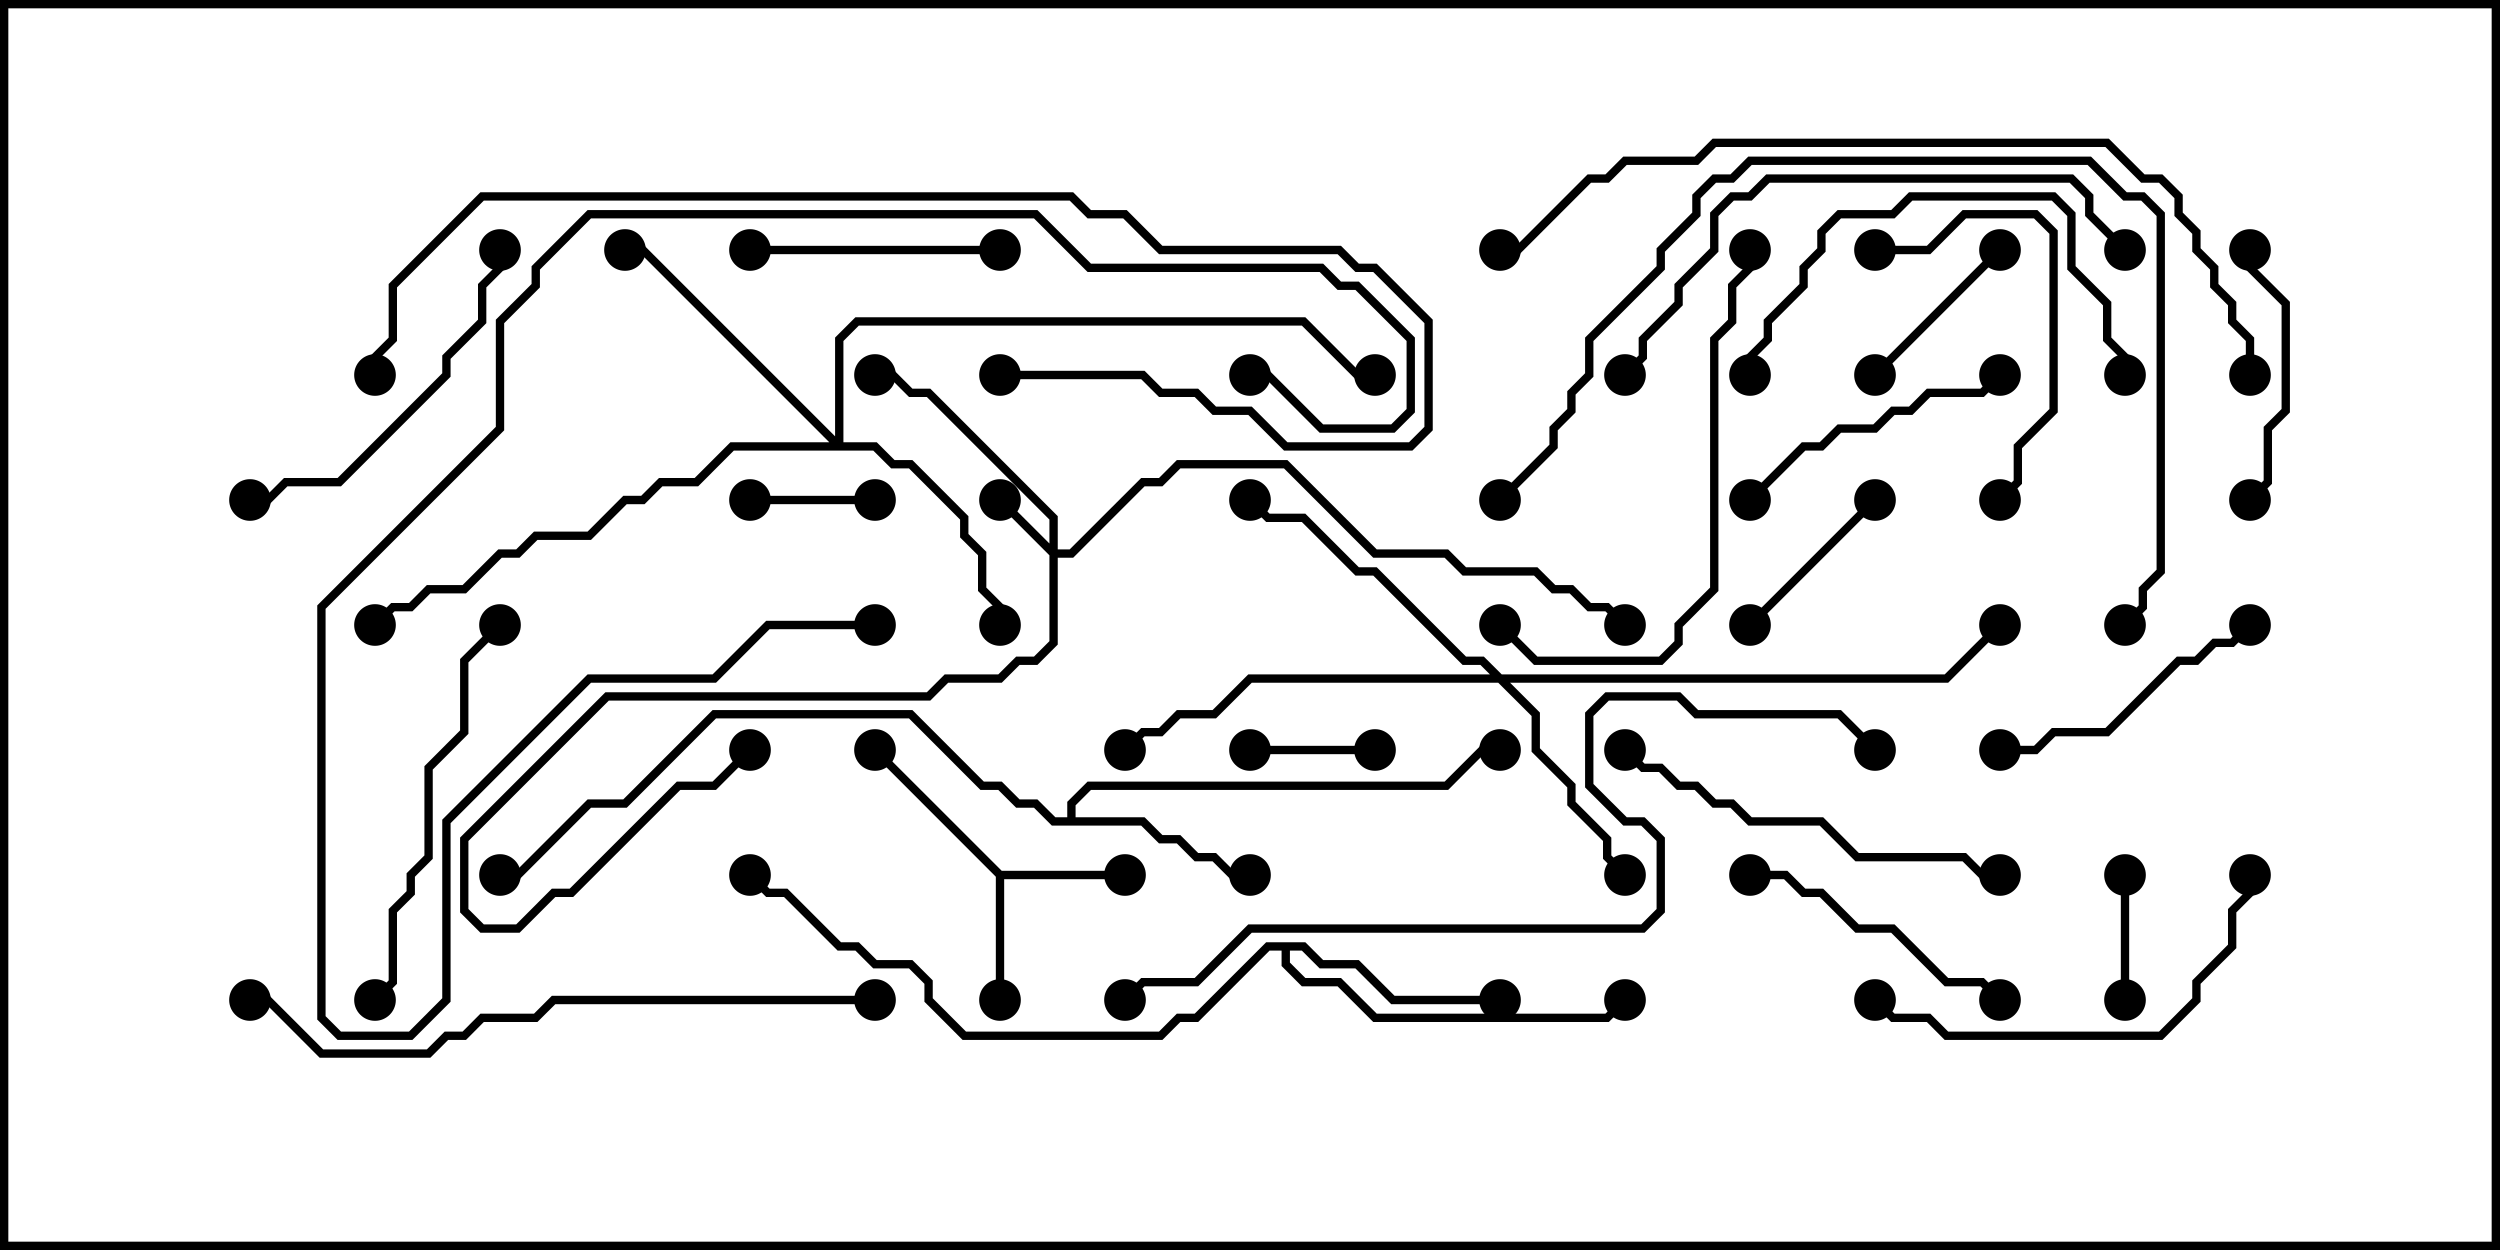<svg version="1.1" width="30" height="15" xmlns="http://www.w3.org/2000/svg"><path d="M12.021,10.45L13.5,10.45L13.5,10.55L12.05,10.55L12.05,12L11.95,12L11.95,10.521L10.465,9.035L10.535,8.965z" stroke="none"/><path d="M12.807,9.807L12.807,9.622L13.051,9.379L17.336,9.379L17.765,8.95L18,8.95L18,9.05L17.806,9.05L17.378,9.479L13.092,9.479L12.907,9.664L12.907,9.807L13.735,9.807L13.949,10.021L14.164,10.021L14.378,10.236L14.592,10.236L14.806,10.45L15,10.45L15,10.55L14.765,10.55L14.551,10.336L14.336,10.336L14.122,10.121L13.908,10.121L13.694,9.907L12.622,9.907L12.408,9.693L12.194,9.693L11.979,9.479L11.765,9.479L10.908,8.621L8.592,8.621L7.521,9.693L7.092,9.693L6.235,10.55L6,10.55L6,10.45L6.194,10.45L7.051,9.593L7.479,9.593L8.551,8.521L10.949,8.521L11.806,9.379L12.021,9.379L12.235,9.593L12.449,9.593L12.664,9.807z" stroke="none"/><path d="M15.664,11.307L15.878,11.521L16.306,11.521L16.735,11.95L18,11.95L18,12.05L16.694,12.05L16.265,11.621L15.836,11.621L15.622,11.407L15.479,11.407L15.479,11.551L15.664,11.736L16.092,11.736L16.521,12.164L19.265,12.164L19.465,11.965L19.535,12.035L19.306,12.264L16.479,12.264L16.051,11.836L15.622,11.836L15.379,11.592L15.379,11.407L15.235,11.407L14.378,12.264L14.164,12.264L13.949,12.479L11.551,12.479L11.093,12.021L11.093,11.806L10.908,11.621L10.479,11.621L10.265,11.407L10.051,11.407L9.408,10.764L9.194,10.764L8.965,10.535L9.035,10.465L9.235,10.664L9.449,10.664L10.092,11.307L10.306,11.307L10.521,11.521L10.949,11.521L11.193,11.765L11.193,11.979L11.592,12.379L13.908,12.379L14.122,12.164L14.336,12.164L15.194,11.307z" stroke="none"/><path d="M12.593,6.522L12.593,6.235L11.122,4.764L10.908,4.764L10.694,4.55L10.5,4.55L10.5,4.45L10.735,4.45L10.949,4.664L11.164,4.664L12.693,6.194L12.693,6.593L12.836,6.593L13.694,5.736L13.908,5.736L14.122,5.521L15.449,5.521L16.521,6.593L17.378,6.593L17.592,6.807L18.449,6.807L18.664,7.021L18.878,7.021L19.092,7.236L19.306,7.236L19.535,7.465L19.465,7.535L19.265,7.336L19.051,7.336L18.836,7.121L18.622,7.121L18.408,6.907L17.551,6.907L17.336,6.693L16.479,6.693L15.408,5.621L14.164,5.621L13.949,5.836L13.735,5.836L12.878,6.693L12.693,6.693L12.693,7.735L12.449,7.979L12.235,7.979L12.021,8.193L11.378,8.193L11.164,8.407L7.306,8.407L5.621,10.092L5.621,10.908L5.806,11.093L6.194,11.093L6.622,10.664L6.836,10.664L8.122,9.379L8.551,9.379L8.965,8.965L9.035,9.035L8.592,9.479L8.164,9.479L6.878,10.764L6.664,10.764L6.235,11.193L5.765,11.193L5.521,10.949L5.521,10.051L7.265,8.307L11.122,8.307L11.336,8.093L11.979,8.093L12.194,7.879L12.408,7.879L12.593,7.694L12.593,6.664L11.965,6.035L12.035,5.965z" stroke="none"/><path d="M18.021,8.093L23.336,8.093L23.965,7.465L24.035,7.535L23.378,8.193L18.121,8.193L18.479,8.551L18.479,8.979L18.907,9.408L18.907,9.622L19.336,10.051L19.336,10.265L19.535,10.465L19.465,10.535L19.236,10.306L19.236,10.092L18.807,9.664L18.807,9.449L18.379,9.021L18.379,8.592L17.979,8.193L15.021,8.193L14.592,8.621L14.164,8.621L13.949,8.836L13.735,8.836L13.535,9.035L13.465,8.965L13.694,8.736L13.908,8.736L14.122,8.521L14.551,8.521L14.979,8.093L17.879,8.093L17.765,7.979L17.551,7.979L16.479,6.907L16.265,6.907L15.622,6.264L15.194,6.264L14.965,6.035L15.035,5.965L15.235,6.164L15.664,6.164L16.306,6.807L16.521,6.807L17.592,7.879L17.806,7.879z" stroke="none"/><path d="M10.021,5.236L10.021,4.051L10.265,3.807L15.664,3.807L16.306,4.45L16.5,4.45L16.5,4.55L16.265,4.55L15.622,3.907L10.306,3.907L10.121,4.092L10.121,5.307L10.521,5.307L10.735,5.521L10.949,5.521L11.621,6.194L11.621,6.408L11.836,6.622L11.836,7.051L12.05,7.265L12.05,7.5L11.95,7.5L11.95,7.306L11.736,7.092L11.736,6.664L11.521,6.449L11.521,6.235L10.908,5.621L10.694,5.621L10.479,5.407L8.806,5.407L8.378,5.836L7.949,5.836L7.735,6.05L7.521,6.05L7.092,6.479L6.449,6.479L6.235,6.693L6.021,6.693L5.592,7.121L5.164,7.121L4.949,7.336L4.735,7.336L4.535,7.535L4.465,7.465L4.694,7.236L4.908,7.236L5.122,7.021L5.551,7.021L5.979,6.593L6.194,6.593L6.408,6.379L7.051,6.379L7.479,5.95L7.694,5.95L7.908,5.736L8.336,5.736L8.765,5.307L9.951,5.307L7.694,3.05L7.5,3.05L7.5,2.95L7.735,2.95z" stroke="none"/><path d="M16.5,8.95L16.5,9.05L15,9.05L15,8.95z" stroke="none"/><path d="M25.55,12L25.45,12L25.45,10.5L25.55,10.5z" stroke="none"/><path d="M10.5,5.95L10.5,6.05L9,6.05L9,5.95z" stroke="none"/><path d="M22.535,4.535L22.465,4.465L23.965,2.965L24.035,3.035z" stroke="none"/><path d="M22.465,5.965L22.535,6.035L21.035,7.535L20.965,7.465z" stroke="none"/><path d="M26.95,3L27.05,3L27.05,3.194L27.479,3.622L27.479,4.949L27.264,5.164L27.264,5.806L27.035,6.035L26.965,5.965L27.164,5.765L27.164,5.122L27.379,4.908L27.379,3.664L26.95,3.235z" stroke="none"/><path d="M12,2.95L12,3.05L9,3.05L9,2.95z" stroke="none"/><path d="M21.035,6.035L20.965,5.965L21.622,5.307L21.836,5.307L22.051,5.093L22.479,5.093L22.694,4.879L22.908,4.879L23.122,4.664L23.765,4.664L23.965,4.465L24.035,4.535L23.806,4.764L23.164,4.764L22.949,4.979L22.735,4.979L22.521,5.193L22.092,5.193L21.878,5.407L21.664,5.407z" stroke="none"/><path d="M26.965,7.465L27.035,7.535L26.806,7.764L26.592,7.764L26.378,7.979L26.164,7.979L25.306,8.836L24.664,8.836L24.449,9.05L24,9.05L24,8.95L24.408,8.95L24.622,8.736L25.265,8.736L26.122,7.879L26.336,7.879L26.551,7.664L26.765,7.664z" stroke="none"/><path d="M22.5,3.05L22.5,2.95L23.122,2.95L23.551,2.521L24.449,2.521L24.693,2.765L24.693,4.949L24.264,5.378L24.264,5.806L24.035,6.035L23.965,5.965L24.164,5.765L24.164,5.336L24.593,4.908L24.593,2.806L24.408,2.621L23.592,2.621L23.164,3.05z" stroke="none"/><path d="M21,10.55L21,10.45L21.449,10.45L21.664,10.664L21.878,10.664L22.306,11.093L22.735,11.093L23.378,11.736L23.806,11.736L24.035,11.965L23.965,12.035L23.765,11.836L23.336,11.836L22.694,11.193L22.265,11.193L21.836,10.764L21.622,10.764L21.408,10.55z" stroke="none"/><path d="M5.95,3L6.05,3L6.05,3.235L5.836,3.449L5.836,3.878L5.407,4.306L5.407,4.521L4.092,5.836L3.449,5.836L3.235,6.05L3,6.05L3,5.95L3.194,5.95L3.408,5.736L4.051,5.736L5.307,4.479L5.307,4.265L5.736,3.836L5.736,3.408L5.95,3.194z" stroke="none"/><path d="M25.55,4.5L25.45,4.5L25.45,4.306L25.236,4.092L25.236,3.664L24.807,3.235L24.807,2.592L24.622,2.407L22.949,2.407L22.735,2.621L22.092,2.621L21.907,2.806L21.907,3.021L21.693,3.235L21.693,3.449L21.264,3.878L21.264,4.092L21.05,4.306L21.05,4.5L20.95,4.5L20.95,4.265L21.164,4.051L21.164,3.836L21.593,3.408L21.593,3.194L21.807,2.979L21.807,2.765L22.051,2.521L22.694,2.521L22.908,2.307L24.664,2.307L24.907,2.551L24.907,3.194L25.336,3.622L25.336,4.051L25.55,4.265z" stroke="none"/><path d="M19.465,9.035L19.535,8.965L19.735,9.164L19.949,9.164L20.164,9.379L20.378,9.379L20.592,9.593L20.806,9.593L21.021,9.807L21.878,9.807L22.306,10.236L23.592,10.236L23.806,10.45L24,10.45L24,10.55L23.765,10.55L23.551,10.336L22.265,10.336L21.836,9.907L20.979,9.907L20.765,9.693L20.551,9.693L20.336,9.479L20.122,9.479L19.908,9.264L19.694,9.264z" stroke="none"/><path d="M4.535,12.035L4.465,11.965L4.664,11.765L4.664,10.908L4.879,10.694L4.879,10.479L5.093,10.265L5.093,9.194L5.521,8.765L5.521,7.908L5.965,7.465L6.035,7.535L5.621,7.949L5.621,8.806L5.193,9.235L5.193,10.306L4.979,10.521L4.979,10.735L4.764,10.949L4.764,11.806z" stroke="none"/><path d="M26.95,10.5L27.05,10.5L27.05,10.735L26.836,10.949L26.836,11.378L26.407,11.806L26.407,12.021L25.949,12.479L23.336,12.479L23.122,12.264L22.694,12.264L22.465,12.035L22.535,11.965L22.735,12.164L23.164,12.164L23.378,12.379L25.908,12.379L26.307,11.979L26.307,11.765L26.736,11.336L26.736,10.908L26.95,10.694z" stroke="none"/><path d="M10.5,7.45L10.5,7.55L9.235,7.55L8.592,8.193L7.092,8.193L5.407,9.878L5.407,12.021L4.949,12.479L4.051,12.479L3.807,12.235L3.807,7.265L5.95,5.122L5.95,3.836L6.379,3.408L6.379,3.194L7.051,2.521L12.449,2.521L13.092,3.164L15.878,3.164L16.092,3.379L16.306,3.379L16.979,4.051L16.979,4.949L16.735,5.193L15.836,5.193L15.194,4.55L15,4.55L15,4.45L15.235,4.45L15.878,5.093L16.694,5.093L16.879,4.908L16.879,4.092L16.265,3.479L16.051,3.479L15.836,3.264L13.051,3.264L12.408,2.621L7.092,2.621L6.479,3.235L6.479,3.449L6.05,3.878L6.05,5.164L3.907,7.306L3.907,12.194L4.092,12.379L4.908,12.379L5.307,11.979L5.307,9.836L7.051,8.093L8.551,8.093L9.194,7.45z" stroke="none"/><path d="M20.95,3L21.05,3L21.05,3.235L20.836,3.449L20.836,3.878L20.621,4.092L20.621,7.092L20.193,7.521L20.193,7.735L19.949,7.979L18.408,7.979L17.965,7.535L18.035,7.465L18.449,7.879L19.908,7.879L20.093,7.694L20.093,7.479L20.521,7.051L20.521,4.051L20.736,3.836L20.736,3.408L20.95,3.194z" stroke="none"/><path d="M25.535,2.965L25.465,3.035L25.021,2.592L25.021,2.378L24.836,2.193L21.235,2.193L21.021,2.407L20.806,2.407L20.621,2.592L20.621,3.021L20.193,3.449L20.193,3.664L19.764,4.092L19.764,4.306L19.535,4.535L19.465,4.465L19.664,4.265L19.664,4.051L20.093,3.622L20.093,3.408L20.521,2.979L20.521,2.551L20.765,2.307L20.979,2.307L21.194,2.093L24.878,2.093L25.121,2.336L25.121,2.551z" stroke="none"/><path d="M10.5,11.95L10.5,12.05L6.664,12.05L6.449,12.264L5.806,12.264L5.592,12.479L5.378,12.479L5.164,12.693L3.836,12.693L3.194,12.05L3,12.05L3,11.95L3.235,11.95L3.878,12.593L5.122,12.593L5.336,12.379L5.551,12.379L5.765,12.164L6.408,12.164L6.622,11.95z" stroke="none"/><path d="M12,4.55L12,4.45L13.735,4.45L13.949,4.664L14.378,4.664L14.592,4.879L15.021,4.879L15.449,5.307L16.908,5.307L17.093,5.122L17.093,3.878L16.479,3.264L16.265,3.264L16.051,3.05L13.908,3.05L13.479,2.621L13.051,2.621L12.836,2.407L5.806,2.407L4.764,3.449L4.764,4.092L4.55,4.306L4.55,4.5L4.45,4.5L4.45,4.265L4.664,4.051L4.664,3.408L5.765,2.307L12.878,2.307L13.092,2.521L13.521,2.521L13.949,2.95L16.092,2.95L16.306,3.164L16.521,3.164L17.193,3.836L17.193,5.164L16.949,5.407L15.408,5.407L14.979,4.979L14.551,4.979L14.336,4.764L13.908,4.764L13.694,4.55z" stroke="none"/><path d="M18.035,6.035L17.965,5.965L18.593,5.336L18.593,5.122L18.807,4.908L18.807,4.694L19.021,4.479L19.021,4.051L19.879,3.194L19.879,2.979L20.307,2.551L20.307,2.336L20.551,2.093L20.765,2.093L20.979,1.879L25.092,1.879L25.521,2.307L25.735,2.307L25.979,2.551L25.979,6.878L25.764,7.092L25.764,7.306L25.535,7.535L25.465,7.465L25.664,7.265L25.664,7.051L25.879,6.836L25.879,2.592L25.694,2.407L25.479,2.407L25.051,1.979L21.021,1.979L20.806,2.193L20.592,2.193L20.407,2.378L20.407,2.592L19.979,3.021L19.979,3.235L19.121,4.092L19.121,4.521L18.907,4.735L18.907,4.949L18.693,5.164L18.693,5.378z" stroke="none"/><path d="M27.05,4.5L26.95,4.5L26.95,4.092L26.736,3.878L26.736,3.664L26.521,3.449L26.521,3.235L26.307,3.021L26.307,2.806L26.093,2.592L26.093,2.378L25.908,2.193L25.694,2.193L25.265,1.764L20.592,1.764L20.378,1.979L19.521,1.979L19.306,2.193L19.092,2.193L18.235,3.05L18,3.05L18,2.95L18.194,2.95L19.051,2.093L19.265,2.093L19.479,1.879L20.336,1.879L20.551,1.664L25.306,1.664L25.735,2.093L25.949,2.093L26.193,2.336L26.193,2.551L26.407,2.765L26.407,2.979L26.621,3.194L26.621,3.408L26.836,3.622L26.836,3.836L27.05,4.051z" stroke="none"/><path d="M22.535,8.965L22.465,9.035L22.051,8.621L20.336,8.621L20.122,8.407L19.306,8.407L19.121,8.592L19.121,9.408L19.521,9.807L19.735,9.807L19.979,10.051L19.979,10.949L19.735,11.193L15.021,11.193L14.378,11.836L13.735,11.836L13.535,12.035L13.465,11.965L13.694,11.736L14.336,11.736L14.979,11.093L19.694,11.093L19.879,10.908L19.879,10.092L19.694,9.907L19.479,9.907L19.021,9.449L19.021,8.551L19.265,8.307L20.164,8.307L20.378,8.521L22.092,8.521z" stroke="none"/><circle cx="12" cy="12" r="0.25" stroke-width="0" fill="#000" /><circle cx="13.5" cy="10.5" r="0.25" stroke-width="0" fill="#000" /><circle cx="10.5" cy="9" r="0.25" stroke-width="0" fill="#000" /><circle cx="15" cy="10.5" r="0.25" stroke-width="0" fill="#000" /><circle cx="18" cy="9" r="0.25" stroke-width="0" fill="#000" /><circle cx="6" cy="10.5" r="0.25" stroke-width="0" fill="#000" /><circle cx="18" cy="12" r="0.25" stroke-width="0" fill="#000" /><circle cx="19.5" cy="12" r="0.25" stroke-width="0" fill="#000" /><circle cx="9" cy="10.5" r="0.25" stroke-width="0" fill="#000" /><circle cx="12" cy="6" r="0.25" stroke-width="0" fill="#000" /><circle cx="10.5" cy="4.5" r="0.25" stroke-width="0" fill="#000" /><circle cx="9" cy="9" r="0.25" stroke-width="0" fill="#000" /><circle cx="19.5" cy="7.5" r="0.25" stroke-width="0" fill="#000" /><circle cx="19.5" cy="10.5" r="0.25" stroke-width="0" fill="#000" /><circle cx="15" cy="6" r="0.25" stroke-width="0" fill="#000" /><circle cx="13.5" cy="9" r="0.25" stroke-width="0" fill="#000" /><circle cx="24" cy="7.5" r="0.25" stroke-width="0" fill="#000" /><circle cx="12" cy="7.5" r="0.25" stroke-width="0" fill="#000" /><circle cx="7.5" cy="3" r="0.25" stroke-width="0" fill="#000" /><circle cx="4.5" cy="7.5" r="0.25" stroke-width="0" fill="#000" /><circle cx="16.5" cy="4.5" r="0.25" stroke-width="0" fill="#000" /><circle cx="16.5" cy="9" r="0.25" stroke-width="0" fill="#000" /><circle cx="15" cy="9" r="0.25" stroke-width="0" fill="#000" /><circle cx="25.5" cy="12" r="0.25" stroke-width="0" fill="#000" /><circle cx="25.5" cy="10.5" r="0.25" stroke-width="0" fill="#000" /><circle cx="10.5" cy="6" r="0.25" stroke-width="0" fill="#000" /><circle cx="9" cy="6" r="0.25" stroke-width="0" fill="#000" /><circle cx="22.5" cy="4.5" r="0.25" stroke-width="0" fill="#000" /><circle cx="24" cy="3" r="0.25" stroke-width="0" fill="#000" /><circle cx="22.5" cy="6" r="0.25" stroke-width="0" fill="#000" /><circle cx="21" cy="7.5" r="0.25" stroke-width="0" fill="#000" /><circle cx="27" cy="3" r="0.25" stroke-width="0" fill="#000" /><circle cx="27" cy="6" r="0.25" stroke-width="0" fill="#000" /><circle cx="12" cy="3" r="0.25" stroke-width="0" fill="#000" /><circle cx="9" cy="3" r="0.25" stroke-width="0" fill="#000" /><circle cx="21" cy="6" r="0.25" stroke-width="0" fill="#000" /><circle cx="24" cy="4.5" r="0.25" stroke-width="0" fill="#000" /><circle cx="27" cy="7.5" r="0.25" stroke-width="0" fill="#000" /><circle cx="24" cy="9" r="0.25" stroke-width="0" fill="#000" /><circle cx="22.5" cy="3" r="0.25" stroke-width="0" fill="#000" /><circle cx="24" cy="6" r="0.25" stroke-width="0" fill="#000" /><circle cx="21" cy="10.5" r="0.25" stroke-width="0" fill="#000" /><circle cx="24" cy="12" r="0.25" stroke-width="0" fill="#000" /><circle cx="6" cy="3" r="0.25" stroke-width="0" fill="#000" /><circle cx="3" cy="6" r="0.25" stroke-width="0" fill="#000" /><circle cx="25.5" cy="4.5" r="0.25" stroke-width="0" fill="#000" /><circle cx="21" cy="4.5" r="0.25" stroke-width="0" fill="#000" /><circle cx="19.5" cy="9" r="0.25" stroke-width="0" fill="#000" /><circle cx="24" cy="10.5" r="0.25" stroke-width="0" fill="#000" /><circle cx="4.5" cy="12" r="0.25" stroke-width="0" fill="#000" /><circle cx="6" cy="7.5" r="0.25" stroke-width="0" fill="#000" /><circle cx="27" cy="10.5" r="0.25" stroke-width="0" fill="#000" /><circle cx="22.5" cy="12" r="0.25" stroke-width="0" fill="#000" /><circle cx="10.5" cy="7.5" r="0.25" stroke-width="0" fill="#000" /><circle cx="15" cy="4.5" r="0.25" stroke-width="0" fill="#000" /><circle cx="21" cy="3" r="0.25" stroke-width="0" fill="#000" /><circle cx="18" cy="7.5" r="0.25" stroke-width="0" fill="#000" /><circle cx="25.5" cy="3" r="0.25" stroke-width="0" fill="#000" /><circle cx="19.5" cy="4.5" r="0.25" stroke-width="0" fill="#000" /><circle cx="10.5" cy="12" r="0.25" stroke-width="0" fill="#000" /><circle cx="3" cy="12" r="0.25" stroke-width="0" fill="#000" /><circle cx="12" cy="4.5" r="0.25" stroke-width="0" fill="#000" /><circle cx="4.5" cy="4.5" r="0.25" stroke-width="0" fill="#000" /><circle cx="18" cy="6" r="0.25" stroke-width="0" fill="#000" /><circle cx="25.5" cy="7.5" r="0.25" stroke-width="0" fill="#000" /><circle cx="27" cy="4.5" r="0.25" stroke-width="0" fill="#000" /><circle cx="18" cy="3" r="0.25" stroke-width="0" fill="#000" /><circle cx="22.5" cy="9" r="0.25" stroke-width="0" fill="#000" /><circle cx="13.5" cy="12" r="0.25" stroke-width="0" fill="#000" /><rect x="0" y="0" width="30" height="15" stroke-width="0.2" stroke="#000" fill="none" /></svg>